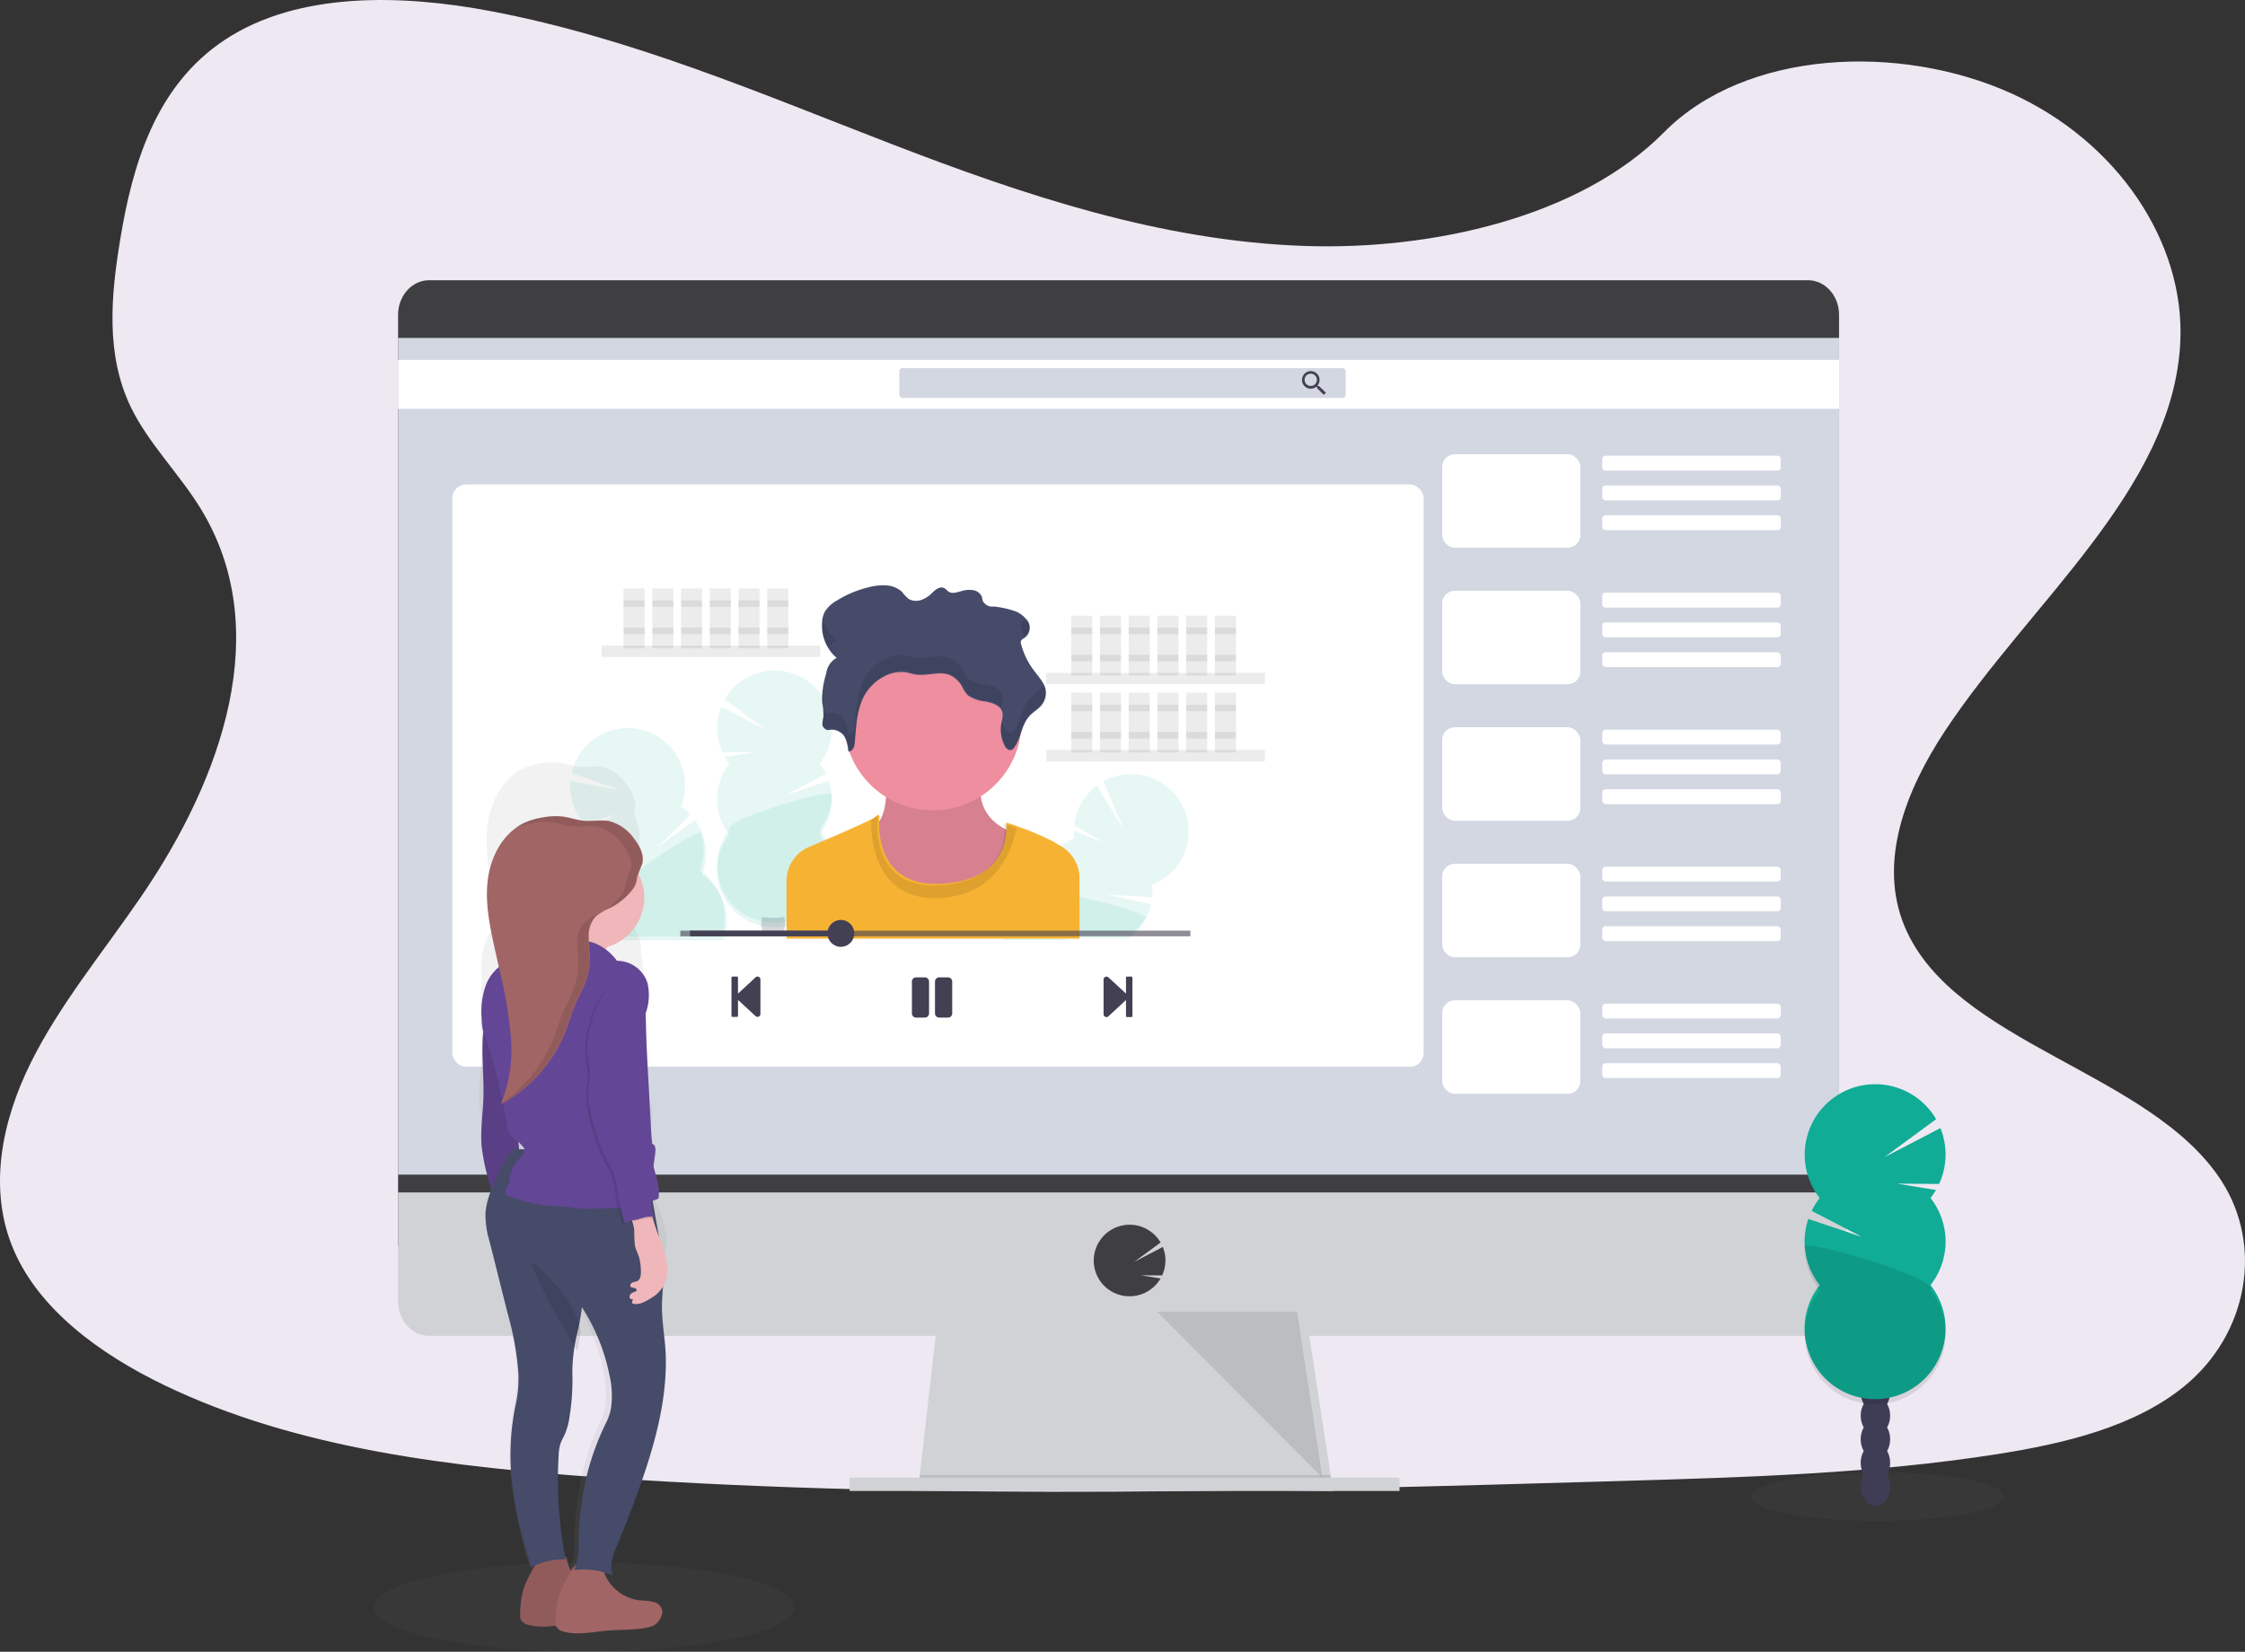 <svg xmlns="http://www.w3.org/2000/svg" xmlns:xlink="http://www.w3.org/1999/xlink" width="430" height="316.438" viewBox="0 0 430 316.438"><rect x="0" y="0" width="430" height="316.438" fill="#333333" stroke="none"/><defs><linearGradient id="a" x1="0.897" y1="-1.069" x2="0.897" y2="-0.069" gradientUnits="objectBoundingBox"><stop offset="0" stop-color="gray" stop-opacity="0.251"/><stop offset="0.54" stop-color="gray" stop-opacity="0.122"/><stop offset="1" stop-color="gray" stop-opacity="0.102"/></linearGradient></defs><g transform="translate(-0.001 -0.005)"><path d="M249.839,47.123c-27.566-.949-53.823-9.791-78.893-19.458s-49.908-20.38-76.812-25.5c-17.307-3.3-37.1-3.752-51.041,5.453C29.671,16.479,25.337,31.8,23.008,45.989c-1.754,10.687-2.786,21.918,2.017,31.936,3.337,6.942,9.262,12.78,13.361,19.431,14.251,23.15,4.186,51.692-11.272,74.29-7.23,10.6-15.652,20.716-21.242,32s-8.178,24.215-3.288,35.726c4.852,11.412,16.4,19.983,28.921,26.01,25.424,12.244,55.383,15.751,84.6,17.735,64.672,4.376,129.687,2.487,194.527.6,24-.707,48.1-1.421,71.7-5.105,13.106-2.044,26.638-5.291,36.151-13.132,12.082-9.954,15.077-26.808,6.979-39.3-13.578-20.932-51.125-26.131-60.616-48.6-5.225-12.365.141-26.139,7.733-37.608,16.287-24.6,43.587-46.186,45.025-74.309.989-19.314-12.135-38.659-32.426-47.8-21.272-9.58-50.764-8.374-66.457,7.482C302.574,41.681,274.178,47.962,249.839,47.123Z" transform="translate(0 0)" fill="#ede8f2"/><path d="M548.562,702.528,469.18,701.51l.232-2.035,3.839-33.585h69.714l5.129,33.585.391,2.544Z" transform="translate(-293.237 -416.889)" fill="#d0d2d5"/><path d="M548.485,750.934H508.871l-39.691-.509.232-2.035h78.682Z" transform="translate(-293.234 -465.804)" opacity="0.1"/><rect width="105.334" height="2.544" transform="translate(162.73 283.094)" fill="#d0d2d5"/><path d="M463.3,160.676c.016-3.658-2.633-6.638-5.918-6.656H193.222c-3.285.016-5.936,2.994-5.922,6.652V338.98h276Z" transform="translate(-111.052 -100.332)" fill="#3f3f42"/><path d="M187.3,604.02V624.9c0,3.642,2.664,6.595,5.951,6.595H458.7c3.285,0,5.947-2.954,5.947-6.595V604.02Z" transform="translate(-111.052 -375.581)" fill="#d0d2d5"/><rect width="276" height="160.29" transform="translate(76.251 64.744)" fill="#d2d7e1"/><path d="M558.567,632.089a6.876,6.876,0,0,0,5.406-2.622h0a7.031,7.031,0,0,0,.533-.786l-3.77-.619,4.071.033a6.861,6.861,0,0,0,.13-5.447l-5.467,2.85,5.044-3.7a6.868,6.868,0,1,0-11.346,7.686h0A6.868,6.868,0,0,0,558.567,632.089Z" transform="translate(-342.215 -383.755)" fill="#3f3f42"/><path d="M585.43,671.52l31.667,31.8-4.857-31.8Z" transform="translate(-363.8 -420.227)" opacity="0.1"/><rect width="186.039" height="111.542" rx="2.6" transform="translate(86.64 92.817)" fill="#fff"/><rect width="276" height="9.363" transform="translate(76.251 68.956)" fill="#fff"/><rect width="85.488" height="5.699" rx="0.58" transform="translate(172.26 70.531)" fill="#d2d7e1"/><path d="M659.038,189.855h-.208l-.077-.065a1.729,1.729,0,0,0,.407-1.107,1.685,1.685,0,1,0-1.681,1.7,1.739,1.739,0,0,0,1.107-.407l.077.065v.212l1.3,1.3.407-.407Zm-1.563,0a1.176,1.176,0,1,1,1.172-1.181v.008a1.164,1.164,0,0,1-1.156,1.172Z" transform="translate(-406.412 -115.91)" fill="#444053"/><rect width="26.461" height="17.912" rx="2.43" transform="translate(276.231 87.019)" fill="#fff"/><rect width="34.195" height="2.85" rx="0.61" transform="translate(306.887 87.308)" fill="#fff"/><rect width="34.195" height="2.85" rx="0.61" transform="translate(306.887 93.012)" fill="#fff"/><rect width="34.195" height="2.85" rx="0.61" transform="translate(306.887 98.717)" fill="#fff"/><rect width="26.461" height="17.912" rx="2.43" transform="translate(276.231 113.174)" fill="#fff"/><rect width="34.195" height="2.85" rx="0.61" transform="translate(306.887 113.549)" fill="#fff"/><rect width="34.195" height="2.85" rx="0.61" transform="translate(306.887 119.254)" fill="#fff"/><rect width="34.195" height="2.85" rx="0.66" transform="translate(306.887 124.958)" fill="#fff"/><rect width="26.461" height="17.912" rx="2.43" transform="translate(276.231 139.328)" fill="#fff"/><rect width="34.195" height="2.85" rx="0.66" transform="translate(306.887 139.791)" fill="#fff"/><rect width="34.195" height="2.85" rx="0.66" transform="translate(306.887 145.495)" fill="#fff"/><rect width="34.195" height="2.85" rx="0.66" transform="translate(306.887 151.2)" fill="#fff"/><rect width="26.461" height="17.912" rx="2.43" transform="translate(276.231 165.483)" fill="#fff"/><rect width="34.195" height="2.85" rx="0.66" transform="translate(306.887 166.032)" fill="#fff"/><rect width="34.195" height="2.85" rx="0.66" transform="translate(306.887 171.737)" fill="#fff"/><rect width="34.195" height="2.85" rx="0.66" transform="translate(306.887 177.442)" fill="#fff"/><rect width="26.461" height="17.912" rx="2.43" transform="translate(276.231 191.638)" fill="#fff"/><rect width="34.195" height="2.85" rx="0.66" transform="translate(306.887 192.274)" fill="#fff"/><rect width="34.195" height="2.85" rx="0.66" transform="translate(306.887 197.978)" fill="#fff"/><rect width="34.195" height="2.85" rx="0.66" transform="translate(306.887 203.683)" fill="#fff"/><rect width="41.861" height="2.17" transform="translate(115.224 123.687)" fill="#3f3f42" opacity="0.1"/><rect width="4.03" height="11.472" transform="translate(119.438 112.742)" fill="#3f3f42" opacity="0.1"/><rect width="4.03" height="11.472" transform="translate(124.941 112.742)" fill="#3f3f42" opacity="0.1"/><rect width="4.03" height="11.472" transform="translate(130.444 112.742)" fill="#3f3f42" opacity="0.1"/><rect width="4.03" height="11.472" transform="translate(135.947 112.742)" fill="#3f3f42" opacity="0.1"/><rect width="4.03" height="11.472" transform="translate(141.45 112.742)" fill="#3f3f42" opacity="0.1"/><rect width="4.03" height="11.472" transform="translate(146.957 112.742)" fill="#3f3f42" opacity="0.1"/><rect width="4.03" height="1.242" transform="translate(119.438 115.018)" fill="#3f3f42" opacity="0.1"/><rect width="4.03" height="1.242" transform="translate(124.941 115.018)" fill="#3f3f42" opacity="0.1"/><rect width="4.03" height="1.242" transform="translate(130.444 115.018)" fill="#3f3f42" opacity="0.1"/><rect width="4.03" height="1.242" transform="translate(135.947 115.018)" fill="#3f3f42" opacity="0.1"/><rect width="4.03" height="1.242" transform="translate(141.45 115.018)" fill="#3f3f42" opacity="0.1"/><rect width="4.03" height="1.242" transform="translate(146.957 115.018)" fill="#3f3f42" opacity="0.1"/><rect width="4.03" height="1.242" transform="translate(119.438 120.234)" fill="#3f3f42" opacity="0.1"/><rect width="4.03" height="1.242" transform="translate(124.941 120.234)" fill="#3f3f42" opacity="0.1"/><rect width="4.03" height="1.242" transform="translate(130.444 120.234)" fill="#3f3f42" opacity="0.1"/><rect width="4.03" height="1.242" transform="translate(135.947 120.234)" fill="#3f3f42" opacity="0.1"/><rect width="4.03" height="1.242" transform="translate(141.45 120.234)" fill="#3f3f42" opacity="0.1"/><rect width="4.03" height="1.242" transform="translate(146.957 120.234)" fill="#3f3f42" opacity="0.1"/><rect width="41.861" height="2.17" transform="translate(200.417 128.902)" fill="#3f3f42" opacity="0.1"/><rect width="4.03" height="11.472" transform="translate(205.178 117.947)" fill="#3f3f42" opacity="0.1"/><rect width="4.03" height="11.472" transform="translate(210.681 117.947)" fill="#3f3f42" opacity="0.1"/><rect width="4.03" height="11.472" transform="translate(216.184 117.947)" fill="#3f3f42" opacity="0.1"/><rect width="4.03" height="11.472" transform="translate(221.69 117.947)" fill="#3f3f42" opacity="0.1"/><rect width="4.03" height="11.472" transform="translate(227.193 117.947)" fill="#3f3f42" opacity="0.1"/><rect width="4.03" height="11.472" transform="translate(232.696 117.947)" fill="#3f3f42" opacity="0.1"/><rect width="4.03" height="1.242" transform="translate(205.178 120.234)" fill="#3f3f42" opacity="0.1"/><rect width="4.03" height="1.242" transform="translate(210.681 120.234)" fill="#3f3f42" opacity="0.1"/><rect width="4.03" height="1.242" transform="translate(216.184 120.234)" fill="#3f3f42" opacity="0.1"/><rect width="4.03" height="1.242" transform="translate(221.69 120.234)" fill="#3f3f42" opacity="0.1"/><rect width="4.03" height="1.242" transform="translate(227.193 120.234)" fill="#3f3f42" opacity="0.1"/><rect width="4.03" height="1.242" transform="translate(232.696 120.234)" fill="#3f3f42" opacity="0.1"/><rect width="4.03" height="1.242" transform="translate(205.178 125.449)" fill="#3f3f42" opacity="0.1"/><rect width="4.03" height="1.242" transform="translate(210.681 125.449)" fill="#3f3f42" opacity="0.1"/><rect width="4.03" height="1.242" transform="translate(216.184 125.449)" fill="#3f3f42" opacity="0.1"/><rect width="4.03" height="1.242" transform="translate(221.69 125.449)" fill="#3f3f42" opacity="0.1"/><rect width="4.03" height="1.242" transform="translate(227.193 125.449)" fill="#3f3f42" opacity="0.1"/><rect width="4.03" height="1.242" transform="translate(232.696 125.449)" fill="#3f3f42" opacity="0.1"/><rect width="41.861" height="2.17" transform="translate(200.417 143.675)" fill="#3f3f42" opacity="0.1"/><rect width="4.03" height="11.472" transform="translate(205.178 132.691)" fill="#3f3f42" opacity="0.1"/><rect width="4.03" height="11.472" transform="translate(210.681 132.691)" fill="#3f3f42" opacity="0.1"/><rect width="4.03" height="11.472" transform="translate(216.184 132.691)" fill="#3f3f42" opacity="0.1"/><rect width="4.03" height="11.472" transform="translate(221.69 132.691)" fill="#3f3f42" opacity="0.1"/><rect width="4.03" height="11.472" transform="translate(227.193 132.691)" fill="#3f3f42" opacity="0.1"/><rect width="4.03" height="11.472" transform="translate(232.696 132.691)" fill="#3f3f42" opacity="0.1"/><rect width="4.03" height="1.242" transform="translate(205.178 135.01)" fill="#3f3f42" opacity="0.1"/><rect width="4.03" height="1.242" transform="translate(210.681 135.01)" fill="#3f3f42" opacity="0.1"/><rect width="4.03" height="1.242" transform="translate(216.184 135.01)" fill="#3f3f42" opacity="0.1"/><rect width="4.03" height="1.242" transform="translate(221.69 135.01)" fill="#3f3f42" opacity="0.1"/><rect width="4.03" height="1.242" transform="translate(227.193 135.01)" fill="#3f3f42" opacity="0.1"/><rect width="4.03" height="1.242" transform="translate(232.696 135.01)" fill="#3f3f42" opacity="0.1"/><rect width="4.03" height="1.242" transform="translate(205.178 140.226)" fill="#3f3f42" opacity="0.1"/><rect width="4.03" height="1.242" transform="translate(210.681 140.226)" fill="#3f3f42" opacity="0.1"/><rect width="4.03" height="1.242" transform="translate(216.184 140.226)" fill="#3f3f42" opacity="0.1"/><rect width="4.03" height="1.242" transform="translate(221.69 140.226)" fill="#3f3f42" opacity="0.1"/><rect width="4.03" height="1.242" transform="translate(227.193 140.226)" fill="#3f3f42" opacity="0.1"/><rect width="4.03" height="1.242" transform="translate(232.696 140.226)" fill="#3f3f42" opacity="0.1"/><path d="M364.561,359.438a11.6,11.6,0,0,1-.855-1.258l6.029-.989-6.513.049a11.015,11.015,0,0,1-.212-8.7l8.732,4.527-8.064-5.927a10.991,10.991,0,1,1,18.144,12.294,10.7,10.7,0,0,1,1.254,2l-7.824,4.071,8.341-2.8a10.992,10.992,0,0,1-1.771,10.3,10.991,10.991,0,1,1-17.26,0,10.991,10.991,0,0,1,0-13.585Z" transform="translate(-224.852 -213.139)" fill="#10ac95" opacity="0.1"/><path d="M384.175,401.884a10.945,10.945,0,0,1-2.353,6.782,10.991,10.991,0,1,1-17.26,0C363.083,406.806,384.175,400.651,384.175,401.884Z" transform="translate(-224.852 -249.69)" fill="#10ac95" opacity="0.1"/><path d="M387.543,465.1c.019.029.037.059.053.09h-3.729c.02-.029.033-.061.053-.09a3.611,3.611,0,0,1-.48-1.836,3.773,3.773,0,0,1,.224-1.295h0c.208.033.464.069.761.1a13.04,13.04,0,0,0,2.6,0q.374-.037.769-.1a.035.035,0,0,0,0,.02,3.665,3.665,0,0,1,.22,1.274A3.61,3.61,0,0,1,387.543,465.1Z" transform="translate(-237.628 -286.288)" fill="#3f3d56" opacity="0.2"/><path d="M317.789,410.677H297.028c-.045-.118-.085-.244-.122-.366a10.93,10.93,0,0,1,.24-7.181,10.991,10.991,0,0,1-4.01-12.982,10.531,10.531,0,0,1-1.185-.949l5.463-2.723-6.212,1.97a10.991,10.991,0,0,1-2.768-8.252l9.693,1.75-9.453-3.285a10.991,10.991,0,1,1,20.961,6.391,11.137,11.137,0,0,1,1.8,1.567l-6.277,6.192,7.144-5.137a10.992,10.992,0,0,1,1.352,10.381A10.992,10.992,0,0,1,317.789,410.677Z" transform="translate(-179.184 -230.556)" fill="#10ac95" opacity="0.1"/><path d="M329.466,440.881H308.7c-.045-.118-.085-.244-.122-.366a10.929,10.929,0,0,1,.24-7.181c-1.954-1.352,16.377-13.462,16.739-12.282a10.942,10.942,0,0,1-.24,7.185A10.991,10.991,0,0,1,329.466,440.881Z" transform="translate(-191.26 -261.471)" fill="#10ac95" opacity="0.1"/><path d="M541.7,409.137a10.95,10.95,0,0,1-5.5,4.625,11.137,11.137,0,0,1,.045,2.361l-8.8-.529,8.594,1.865a10.987,10.987,0,0,1-1.311,3.322A10.815,10.815,0,0,1,531.8,424H519.823v.313H507.61c.024-.106.049-.208.077-.313a10.992,10.992,0,0,1,6.7-7.454,10.991,10.991,0,0,1,6.973-11.659,11.127,11.127,0,0,1-.09-1.518l5.679,2.243-5.618-3.3a10.991,10.991,0,0,1,4.311-7.564l5.174,8.378-3.88-9.225A10.991,10.991,0,0,1,541.7,409.137Z" transform="translate(-315.577 -244.228)" fill="#10ac95" opacity="0.1"/><path d="M534.73,454.955a10.815,10.815,0,0,1-2.931,3.216H519.823v.313H507.61c.024-.106.049-.208.077-.313a10.992,10.992,0,0,1,6.7-7.454c-.1-.814,2.263-.692,5.418-.163C525.986,451.593,535.149,454.255,534.73,454.955Z" transform="translate(-315.29 -279.139)" fill="#10ac95" opacity="0.1"/><path d="M442.669,389.069s1.506,8.142-1.856,10.8,2.85,18.592,13.1,16.731,14.427-15.225,14.427-15.225-10.267-2.125-6.46-12.925Z" transform="translate(-273.267 -241.568)" fill="#ee8e9e"/><path d="M442.669,389.069s1.506,8.142-1.856,10.8,2.85,18.592,13.1,16.731,14.427-15.225,14.427-15.225-10.267-2.125-6.46-12.925Z" transform="translate(-273.267 -241.568)" opacity="0.1"/><circle cx="16.996" cy="16.996" r="16.996" transform="translate(161.68 121.261)" fill="#ee8e9e"/><path d="M455.871,424.571v11.553H399.75V425.1a7.116,7.116,0,0,1,4.344-6.554l1.608-.684c4.071-1.734,9.017-3.888,10.633-4.783a2.652,2.652,0,0,0,.5-.322c.883-.883.708.265.708.265s-.024.22-.041.6c-.1,2.6.277,12.823,12.257,11.972,11.688-.814,12.213-8.72,12.095-11.044a6.278,6.278,0,0,0-.053-.643,15.082,15.082,0,0,1,2.365.773,49.584,49.584,0,0,1,7.014,3.037c.3.212.668.432,1.067.655a7.016,7.016,0,0,1,1.262.9A7.129,7.129,0,0,1,455.871,424.571Z" transform="translate(-249.104 -256.3)" fill="#f6b333"/><path d="M468.305,414.675c-.989,4.584-4.1,13.169-15.29,13.393-11.928.236-12.62-11.626-12.542-14.993a2.408,2.408,0,0,0,.5-.322c.887-.883.708.265.708.265s-1.5,13.544,12.213,12.571,12.029-11.683,12.029-11.683A16.722,16.722,0,0,1,468.305,414.675Z" transform="translate(-273.606 -256.006)" opacity="0.1"/><path d="M417.905,324.561a2.911,2.911,0,0,1,3.065,1.12,5.554,5.554,0,0,1,.79,2.915c.737.155,1.152-.68,1.221-1.311.273-2.569.293-5.186,1.156-7.67a9.155,9.155,0,0,1,5.642-5.834,6.542,6.542,0,0,1,3.082-.293c.615.1,1.193.318,1.8.407,2.117.35,4.417-.651,6.4.045a5.1,5.1,0,0,1,2.618,2.467,5.32,5.32,0,0,0,1.018,1.478,7.05,7.05,0,0,0,3.371,1.189c1.209.236,2.528.647,3.045,1.579.464.843.122,1.816-.033,2.727a6.684,6.684,0,0,0,.688,4.222c.224.407.68.9,1.221.765a1.069,1.069,0,0,0,.578-.468c1.388-1.946,1.352-4.478,3.094-6.232.582-.586,1.335-1.042,1.9-1.628a3.7,3.7,0,0,0,.985-3.354c-.313-1.343-1.388-2.443-2.255-3.623a14.251,14.251,0,0,1-2.414-5.011.906.906,0,0,1,0-.655,1.744,1.744,0,0,1,.619-.5,2.337,2.337,0,0,0,.79-2.984,4.975,4.975,0,0,0-2.8-2.227,18.235,18.235,0,0,0-3.814-.814,2.074,2.074,0,0,1-2.121-1.046c-.118-.305-.118-.635-.236-.94a2.157,2.157,0,0,0-1.628-1.14,4.766,4.766,0,0,0-2.178.155c-.814.228-1.738.57-2.443.171-.37-.208-.574-.586-.973-.757-.814-.342-1.653.35-2.235.92a5.439,5.439,0,0,1-2.015,1.356,3,3,0,0,1-2.5-.167,7.89,7.89,0,0,1-1.282-1.376,4.827,4.827,0,0,0-3.033-1.221,10.68,10.68,0,0,0-3.424.375,20.671,20.671,0,0,0-6.013,2.524,6.461,6.461,0,0,0-2.308,2.145,4.883,4.883,0,0,0-.517,2.211,7.977,7.977,0,0,0,2.789,6.623,3.928,3.928,0,0,0-1.995,2.98,16.31,16.31,0,0,0-.773,5.581,12.258,12.258,0,0,1,.212,2.9,6.243,6.243,0,0,0-.187,1.388A1.331,1.331,0,0,0,417.905,324.561Z" transform="translate(-259.301 -184.673)" fill="#454b69"/><g transform="translate(157.48 117.998)" opacity="0.1"><path d="M509.134,343.78a3.969,3.969,0,0,1-.733,1.083c-.566.594-1.319,1.054-1.9,1.628-1.742,1.742-1.706,4.291-3.094,6.237a1.045,1.045,0,0,1-.578.464c-.529.138-.985-.342-1.221-.765A7,7,0,0,1,501,350.8l-.081.407a6.683,6.683,0,0,0,.688,4.221c.224.407.68.9,1.221.765a1.069,1.069,0,0,0,.578-.468c1.388-1.946,1.352-4.478,3.094-6.232.582-.586,1.335-1.042,1.9-1.628a3.7,3.7,0,0,0,.985-3.354A4.373,4.373,0,0,0,509.134,343.78Z" transform="translate(-466.63 -330.786)"/><path d="M510.92,313.528a1.7,1.7,0,0,0-.619.5.9.9,0,0,0,0,.651,13.774,13.774,0,0,0,.615,1.856h0a2.337,2.337,0,0,0,.79-2.984,2.852,2.852,0,0,0-.285-.476A2.342,2.342,0,0,1,510.92,313.528Z" transform="translate(-472.21 -312.583)"/><path d="M419.632,316.578a7.547,7.547,0,0,1-2.666-4.718,6.362,6.362,0,0,0-.122,1.107A8.478,8.478,0,0,0,418.182,318,2.848,2.848,0,0,1,419.632,316.578Z" transform="translate(-416.827 -311.86)"/><path d="M451.234,340.212c.155-.916.5-1.889.033-2.727-.517-.936-1.836-1.343-3.045-1.579a7.092,7.092,0,0,1-3.371-1.189,5.32,5.32,0,0,1-1.018-1.478,5.041,5.041,0,0,0-2.618-2.467c-1.983-.7-4.283.3-6.4-.045-.611-.1-1.189-.313-1.8-.407a6.513,6.513,0,0,0-3.082.293,9.173,9.173,0,0,0-5.642,5.834c-.863,2.479-.883,5.1-1.156,7.67-.069.627-.484,1.465-1.221,1.311a5.6,5.6,0,0,0-.79-2.919,2.911,2.911,0,0,0-3.065-1.115,1.491,1.491,0,0,1-.859-.55,4.717,4.717,0,0,1,0,1.124,6.241,6.241,0,0,0-.187,1.388,1.331,1.331,0,0,0,1.062,1.046,2.911,2.911,0,0,1,3.065,1.12,5.555,5.555,0,0,1,.79,2.915c.737.155,1.152-.68,1.221-1.311.273-2.569.293-5.186,1.156-7.67a9.155,9.155,0,0,1,5.642-5.834,6.543,6.543,0,0,1,3.082-.293c.615.1,1.193.318,1.8.407,2.117.35,4.417-.651,6.4.045a5.1,5.1,0,0,1,2.618,2.467,5.322,5.322,0,0,0,1.018,1.478,7.05,7.05,0,0,0,3.371,1.189,4.451,4.451,0,0,1,2.984,1.482A.352.352,0,0,1,451.234,340.212Z" transform="translate(-416.932 -322.765)"/><path d="M417.068,348.307a7.724,7.724,0,0,0-.134-2.267,10.1,10.1,0,0,0-.077,2.377,4.328,4.328,0,0,0,.073.607C416.974,348.784,417.035,348.548,417.068,348.307Z" transform="translate(-416.819 -332.126)"/></g><path d="M368.49,499.992v-7.348a.207.207,0,0,1,.208-.208h.835a.207.207,0,0,1,.208.208h0V495.7l3.387-3.139a.554.554,0,0,1,.908.407v6.656a.553.553,0,0,1-.908.407l-3.387-3.118v3.041a.207.207,0,0,1-.208.208H368.7A.208.208,0,0,1,368.49,499.992Z" transform="translate(-228.385 -305.347)" fill="#444053"/><path d="M561.462,492.664v7.348a.207.207,0,0,1-.208.208h-.818a.207.207,0,0,1-.208-.208h0v-3.057l-3.387,3.135a.558.558,0,0,1-.912-.407V493a.558.558,0,0,1,.912-.407l3.387,3.118v-3.037a.207.207,0,0,1,.208-.208h.814A.208.208,0,0,1,561.462,492.664Z" transform="translate(-344.557 -305.369)" fill="#444053"/><path d="M462.011,500.55h-1.657a.814.814,0,0,1-.814-.814v-6.082a.814.814,0,0,1,.814-.814h1.657a.814.814,0,0,1,.814.814v6.082A.814.814,0,0,1,462.011,500.55Zm5.251-.814v-6.082a.814.814,0,0,0-.814-.814h-1.673a.814.814,0,0,0-.814.814v6.082a.814.814,0,0,0,.814.814h1.657a.815.815,0,0,0,.83-.8Z" transform="translate(-284.876 -305.598)" fill="#444053"/><rect width="97.701" height="1.087" transform="translate(130.309 178.291)" fill="#444053" opacity="0.6"/><circle cx="2.577" cy="2.577" r="2.577" transform="translate(158.476 176.238)" fill="#444053"/><rect width="30.169" height="1.087" transform="translate(132.158 178.291)" fill="#444053"/><ellipse cx="24.209" cy="4.657" rx="24.209" ry="4.657" transform="translate(335.406 282.06)" fill="#686c75" opacity="0.1"/><ellipse cx="2.817" cy="3.688" rx="2.817" ry="3.688" transform="translate(356.395 281.051)" fill="#3f3d56"/><ellipse cx="2.817" cy="3.688" rx="2.817" ry="3.688" transform="translate(356.395 276.54)" fill="#3f3d56"/><ellipse cx="2.817" cy="3.688" rx="2.817" ry="3.688" transform="translate(356.395 272.034)" fill="#3f3d56"/><ellipse cx="2.817" cy="3.688" rx="2.817" ry="3.688" transform="translate(356.395 267.523)" fill="#3f3d56"/><ellipse cx="2.817" cy="3.688" rx="2.817" ry="3.688" transform="translate(356.395 263.013)" fill="#3f3d56"/><ellipse cx="2.817" cy="3.688" rx="2.817" ry="3.688" transform="translate(356.395 258.502)" fill="#3f3d56"/><ellipse cx="2.817" cy="3.688" rx="2.817" ry="3.688" transform="translate(356.395 253.992)" fill="#3f3d56"/><path d="M946.877,579.578a13.956,13.956,0,0,0,1.05-1.547l-7.409-1.221,8.011.061a13.544,13.544,0,0,0,.256-10.7l-10.739,5.577,9.908-7.283a13.5,13.5,0,1,0-22.3,15.111,13.756,13.756,0,0,0-1.539,2.443l9.615,4.995-10.25-3.44a13.511,13.511,0,0,0,2.174,12.677,13.5,13.5,0,1,0,21.226,0,13.507,13.507,0,0,0,0-16.691Z" transform="translate(-577.117 -350.051)" fill="#10ac95"/><path d="M922.779,631.621a13.434,13.434,0,0,0,2.886,8.345,13.5,13.5,0,1,0,21.226,0C948.7,637.674,922.779,630.106,922.779,631.621Z" transform="translate(-577.127 -392.792)" opacity="0.1"/><ellipse cx="40.302" cy="8.549" rx="40.302" ry="8.549" transform="translate(71.606 299.345)" fill="#686c75" opacity="0.1"/><path d="M275.385,573.823a10.607,10.607,0,0,0-2.536-.342,7.85,7.85,0,0,1-4.665-2.263,8.55,8.55,0,0,1-1.864-2.85c.269.1.537.2.814.309-.814-1.9.041-4.034.79-5.956q1.905-4.885,3.6-9.823c2.85-8.341,5.292-17.016,5.239-25.891,0-3.208-.59-6.241-.7-9.444-.086-2.377.281-4.751.265-7.132,0-.334,0-.664-.024-1a6.322,6.322,0,0,0,2.145-5.154,12.475,12.475,0,0,0-.216-1.5,24.236,24.236,0,0,0-.57-2.548c-.269-.883-.635-1.73-.949-2.593-.607-1.673-1.018-3.415-1.535-5.117a1.755,1.755,0,0,1,.554.151,1.2,1.2,0,0,1-.261-.533,13.189,13.189,0,0,1-.488-3.326l.346-.155a8.655,8.655,0,0,0-.167-3.293c.2-1.746.5-3.505.688-5.243.069-.651.041-1.47-.558-1.628-.122-.932-.171-1.877-.22-2.817q-.256-4.922-.509-9.839c-.171-3.293-.342-6.583-.407-9.88a28.844,28.844,0,0,0-.566-6.261,7.57,7.57,0,0,0-.289-2.85,5.84,5.84,0,0,0-5.5-4.165,10.938,10.938,0,0,0-2.6-2.63c.476-1.067,1.046-2.166,1.514-3.029a9.869,9.869,0,0,0,6.611-9.485,10.352,10.352,0,0,0-1.12-4.718,5.091,5.091,0,0,0,.179-.55,4.517,4.517,0,0,0-.183-2.642,7.717,7.717,0,0,0-.407-.944c-.106-.2-.22-.407-.338-.6l-.208-.313a5.838,5.838,0,0,0-.407-.554,13.425,13.425,0,0,0-.928-1.115,9.168,9.168,0,0,0-1.335-1.189,5.888,5.888,0,0,0-2.2-1.014,6.7,6.7,0,0,0-1.4-.126c-.281,0-.566,0-.847.024-.57.033-1.136.073-1.7.069a3.764,3.764,0,0,1-.566-.029,20.6,20.6,0,0,1-2.947-.615l-.488-.1c-.167-.033-.33-.061-.5-.081a9.317,9.317,0,0,0-1.347-.081h-.452a12.463,12.463,0,0,0-1.347.138l-.448.069a12.867,12.867,0,0,0-3.277.973c-.134.061-.273.13-.407.2l-.081.045c-.11.057-.22.118-.326.183l-.061.037-.346.22-.029.02c-3.232,2.174-5.142,6.294-5.626,10.381-.541,4.588.407,9.212,1.356,13.727l.855,4.071c.037.183.077.362.114.546a8.956,8.956,0,0,0-2.683,3.721,15.882,15.882,0,0,0-.769,6.444c0,.448.024.9.069,1.343-.1.847-.191,1.7-.248,2.552-.256,3.949.224,7.918.1,11.875-.1,3.049-.558,6.106-.334,9.135a41.239,41.239,0,0,0,1.628,7.885l1.026,3.7a.982.982,0,0,0,.256.509.773.773,0,0,0,.574.118,34.69,34.69,0,0,0-1.669,4.673,14.458,14.458,0,0,0-.6,3,18.356,18.356,0,0,0,.729,5.528q.977,4.071,1.946,8.174.684,2.87,1.364,5.736a61.124,61.124,0,0,1,1.962,11.443,24.843,24.843,0,0,1-.407,5.817,50.686,50.686,0,0,0-.5,17.436,85.507,85.507,0,0,0,3.293,14.415c.33-.175.664-.338,1.005-.489l-.142.265q-.7,1.221-1.3,2.5a14.212,14.212,0,0,0-.7,1.714,19.292,19.292,0,0,0-.676,5.076,2.482,2.482,0,0,0,.085.981,2.038,2.038,0,0,0,1.465,1.1,13.386,13.386,0,0,0,5.414.085.669.669,0,0,0,.037.118,2.031,2.031,0,0,0,1.466,1.1c2.516.716,5.17.041,7.763-.2s5.142-.065,7.637-.664a3.633,3.633,0,0,0,1.058-.407A3.464,3.464,0,0,0,276.7,576.4a2.369,2.369,0,0,0,.155-.607A2.063,2.063,0,0,0,275.385,573.823Zm-8.61-37.7a10.26,10.26,0,0,1-.814,2.76,52.683,52.683,0,0,0-4.177,13.1,60.757,60.757,0,0,0-.924,9.058c-.041,2.239.045,4.584-.887,6.595l.338-.053c-.106.2-.208.407-.305.562l-.049.09a8.826,8.826,0,0,1-1.111-3.118c0-.037-.183-.065-.464-.081a84.233,84.233,0,0,1-1.189-19.5,9.011,9.011,0,0,1,.326-2.341c.208-.655.558-1.254.814-1.889a13.875,13.875,0,0,0,.814-3.314,47.081,47.081,0,0,0,.513-8.761,36.344,36.344,0,0,1,1.087-8.264c.261-1.307.5-2.618.631-3.928l.024-.265a39.429,39.429,0,0,1,5,12.978A18.562,18.562,0,0,1,266.776,536.123Zm-17.423-58.832.13.114a8.926,8.926,0,0,1,1.083,1.136,1.5,1.5,0,0,1,.342.627c.122.594-.37,1.1-.773,1.535a6.949,6.949,0,0,0-.493.594q-.13-2-.277-4.006Z" transform="translate(-150.82 -266.923)" fill="url(#a)"/><path d="M243.692,508.31l-.448,3.456c-.151,1.172-.3,2.341-.383,3.517-.273,3.916.232,7.849.1,11.773-.106,3.021-.586,6.037-.354,9.054a38.386,38.386,0,0,0,1.722,7.816l1.075,3.664a.969.969,0,0,0,.269.5.948.948,0,0,0,.688.11l4.771-.432c-.305-1.4-.643-2.85-.814-4.287-.13-1.124-.208-2.255-.289-3.387-.252-3.525-.541-7.051-.814-10.584l-.509-6.188a46.672,46.672,0,0,0-1.115-8A15.913,15.913,0,0,0,243.692,508.31Z" transform="translate(-150.37 -316.68)" fill="#644696"/><path d="M243.692,508.31l-.448,3.456c-.151,1.172-.3,2.341-.383,3.517-.273,3.916.232,7.849.1,11.773-.106,3.021-.586,6.037-.354,9.054a38.386,38.386,0,0,0,1.722,7.816l1.075,3.664a.969.969,0,0,0,.269.5.948.948,0,0,0,.688.11l4.771-.432c-.305-1.4-.643-2.85-.814-4.287-.13-1.124-.208-2.255-.289-3.387-.252-3.525-.541-7.051-.814-10.584l-.509-6.188a46.672,46.672,0,0,0-1.115-8A15.913,15.913,0,0,0,243.692,508.31Z" transform="translate(-150.37 -316.68)" opacity="0.1"/><path d="M264.12,791.087a14.589,14.589,0,0,0-.733,1.7,18.318,18.318,0,0,0-.708,5.032,2.442,2.442,0,0,0,.09.973,2.121,2.121,0,0,0,1.543,1.087c2.642.712,5.426.045,8.142-.2s5.4-.065,8.02-.655a4.105,4.105,0,0,0,1.111-.387,3.465,3.465,0,0,0,1.4-1.832,2.393,2.393,0,0,0,.159-.6,2.081,2.081,0,0,0-1.539-1.962,11.6,11.6,0,0,0-2.662-.338,8.386,8.386,0,0,1-7.425-7.006,18.443,18.443,0,0,0-4.885.175,4.086,4.086,0,0,0-1.168,1.535Q264.747,789.817,264.12,791.087Z" transform="translate(-163.035 -488.578)" fill="#a26565"/><path d="M264.12,791.087a14.589,14.589,0,0,0-.733,1.7,18.318,18.318,0,0,0-.708,5.032,2.442,2.442,0,0,0,.09.973,2.121,2.121,0,0,0,1.543,1.087c2.642.712,5.426.045,8.142-.2s5.4-.065,8.02-.655a4.105,4.105,0,0,0,1.111-.387,3.465,3.465,0,0,0,1.4-1.832,2.393,2.393,0,0,0,.159-.6,2.081,2.081,0,0,0-1.539-1.962,11.6,11.6,0,0,0-2.662-.338,8.386,8.386,0,0,1-7.425-7.006,18.443,18.443,0,0,0-4.885.175,4.086,4.086,0,0,0-1.168,1.535Q264.747,789.817,264.12,791.087Z" transform="translate(-163.035 -488.578)" opacity="0.1"/><path d="M281.968,794.235a13.82,13.82,0,0,0-.733,1.7,18.122,18.122,0,0,0-.708,5.032,2.378,2.378,0,0,0,.09.973,2.121,2.121,0,0,0,1.539,1.091c2.642.708,5.431.041,8.142-.2s5.4-.065,8.02-.655a3.912,3.912,0,0,0,1.111-.407,3.447,3.447,0,0,0,1.4-1.832,2.394,2.394,0,0,0,.159-.6,2.085,2.085,0,0,0-1.539-1.962,11.834,11.834,0,0,0-2.662-.338,8.39,8.39,0,0,1-7.425-7,18.424,18.424,0,0,0-4.885.171,4.053,4.053,0,0,0-1.172,1.535C282.843,792.558,282.387,793.389,281.968,794.235Z" transform="translate(-174.113 -490.432)" fill="#a26565"/><path d="M280.261,634c.057,8.8-2.5,17.395-5.5,25.646q-1.783,4.909-3.782,9.733c-.79,1.905-1.681,4.022-.835,5.9a14.29,14.29,0,0,0-7.494-1.046c.977-1.995.883-4.315.928-6.513a57.14,57.14,0,0,1,.961-8.976,50.075,50.075,0,0,1,4.392-12.982,9.9,9.9,0,0,0,.851-2.736,17.474,17.474,0,0,0-.362-6.314,37.639,37.639,0,0,0-5.251-12.864l-.024.261a37.987,37.987,0,0,1-.659,3.9,34.072,34.072,0,0,0-1.144,8.191,44.29,44.29,0,0,1-.537,8.683,13.2,13.2,0,0,1-.875,3.281c-.281.631-.647,1.221-.867,1.877a8.543,8.543,0,0,0-.342,2.32,78.689,78.689,0,0,0,1.352,19.841,12.6,12.6,0,0,0-6.562,1.494,80.806,80.806,0,0,1-3.46-14.289,47.474,47.474,0,0,1,.529-17.285,22.966,22.966,0,0,0,.427-5.76,57.509,57.509,0,0,0-2.06-11.346l-1.433-5.7q-1.018-4.071-2.035-8.105a17.232,17.232,0,0,1-.765-5.479,13.584,13.584,0,0,1,.635-2.98,33.258,33.258,0,0,1,4.506-9.216c7.845.44,15.783-.293,23.611-.9a1.585,1.585,0,0,1,1.107.187,1.569,1.569,0,0,1,.448,1.01l2.943,16.691a41.925,41.925,0,0,1,.835,7.043c0,2.361-.366,4.714-.277,7.071C279.642,627.813,280.244,630.817,280.261,634Z" transform="translate(-152.722 -373.438)" fill="#454b69"/><path d="M277.259,650.974a37.979,37.979,0,0,1-.659,3.9c-1.706-2.951-3.546-5.829-5.117-8.854-.407-.778-.79-1.567-1.176-2.357l-1.16-2.361c-.216-.444-.432-.888-.627-1.339a9.659,9.659,0,0,1-.729-2.035c.57-.106,1.978,1.433,2.4,1.836a32.894,32.894,0,0,1,2.443,2.7,29.634,29.634,0,0,1,2.548,3.338A16.234,16.234,0,0,1,277.259,650.974Z" transform="translate(-166.035 -396.055)" opacity="0.1"/><path d="M281.949,465.873s-4.356,6.941-3.55,8.394-13.719-1.29-13.719-1.29,7.91-6.941,7.1-9.847S281.949,465.873,281.949,465.873Z" transform="translate(-164.233 -286.84)" fill="#efb7b9"/><circle cx="9.847" cy="9.847" r="9.847" transform="translate(103.715 162.118)" fill="#efb7b9"/><path d="M269.677,481.783a10,10,0,0,0-4.14-3.33,14.794,14.794,0,0,0-2.943-.725l-3.928-.692a5,5,0,0,0-2.886.065,4.734,4.734,0,0,0-1.221.9,16.276,16.276,0,0,1-4.4,3.387c-.468.2-.957.346-1.425.545a8.224,8.224,0,0,0-4.16,4.478,14.94,14.94,0,0,0-.814,6.383,11.2,11.2,0,0,0,.224,2.247,14.462,14.462,0,0,0,.745,2.06,37.657,37.657,0,0,1,1.36,4.368q1.527,5.842,2.54,11.806a4.429,4.429,0,0,0,.493,1.628,5.836,5.836,0,0,0,1.36,1.307,8.5,8.5,0,0,1,1.136,1.128,1.474,1.474,0,0,1,.37.6c.126.586-.407,1.091-.814,1.518a7.351,7.351,0,0,0-1.84,3.2,1.29,1.29,0,0,0-.293.883,1.549,1.549,0,0,1,.094.7,1.577,1.577,0,0,1-.37.574,2.17,2.17,0,0,0-.407,1.742,27.636,27.636,0,0,0,9.64,2.255c.814.041,1.628.041,2.443.138.578.073,1.148.191,1.726.261a18.662,18.662,0,0,0,2.524.065c4.384-.09,8.895-.2,12.921-1.938.379-2.064-.44-4.169-.953-6.2-.814-3.257-1.018-6.591-1.628-9.876-.407-2.243-1.018-4.453-1.364-6.713a16.41,16.41,0,0,1,.2-6.8c.55-1.946.716-3.932,1.286-5.874a10.065,10.065,0,0,0,.326-5.968A6.137,6.137,0,0,0,269.677,481.783Z" transform="translate(-151.5 -297.712)" fill="#644696"/><path d="M276.022,425.788c.48-1.746-.464-3.566-1.588-4.987a8.446,8.446,0,0,0-4.686-3.285c-1.551-.313-3.159.065-4.738-.061-1.4-.11-2.74-.615-4.128-.814a13.077,13.077,0,0,0-3.778.142,14.363,14.363,0,0,0-3.44.961c-4.193,1.86-6.648,6.444-7.218,10.991s.427,9.131,1.421,13.6l.9,4.046a80.373,80.373,0,0,1,2.121,12.75A27.053,27.053,0,0,1,248.9,471.8a27.23,27.23,0,0,0,12.51-14.163c.635-1.665,1.107-3.4,1.816-5.032.607-1.409,1.384-2.744,1.921-4.181a13.583,13.583,0,0,0,.859-5.076c-.033-1.3-.248-2.6-.212-3.9a5.388,5.388,0,0,1,1.27-3.6,11.008,11.008,0,0,1,2.964-1.763,12.34,12.34,0,0,0,4.148-3.46,3.8,3.8,0,0,0,.847-2.182A27.648,27.648,0,0,1,276.022,425.788Z" transform="translate(-153.015 -260.2)" fill="#a26565"/><path d="M317.212,613.035a26.134,26.134,0,0,0,.138,3.041c.167.749.554,1.425.782,2.158a10.254,10.254,0,0,1,.346,2.593c.033.733-.024,1.628-.676,1.97-.285.151-.627.151-.924.281s-.55.484-.379.761.464.232.733.285.558.33.407.554a.466.466,0,0,1-.236.151,2.889,2.889,0,0,0-.765.366.781.781,0,0,0-.313.745.459.459,0,0,0,.655.3,2.042,2.042,0,0,0-.191.814c1.042.448,2.21-.138,3.188-.7a11.985,11.985,0,0,0,1.221-.782,6.106,6.106,0,0,0,2.377-5.2,12.137,12.137,0,0,0-.232-1.486,22.343,22.343,0,0,0-.6-2.528c-.281-.875-.664-1.71-.993-2.569-.7-1.828-1.152-3.741-1.787-5.593a.844.844,0,0,0-.305-.484.859.859,0,0,0-.452-.085,7.406,7.406,0,0,0-2.121.2,2.255,2.255,0,0,0-1.295.814c-.191.407.114.749.3,1.087A9.107,9.107,0,0,1,317.212,613.035Z" transform="translate(-195.728 -377.383)" fill="#efb7b9"/><path d="M304.314,499.42a2.991,2.991,0,0,1,.521.725c1.4,2.544,1.417,5.585,1.482,8.488.073,3.257.252,6.513.432,9.79l.533,9.77c.053.932.1,1.864.236,2.789.627.159.651.973.582,1.628-.452,3.981-1.571,8.081-.407,11.911a1.2,1.2,0,0,0,.273.529,3.179,3.179,0,0,0-1.82-.024c-.582.122-1.144.338-1.73.472a3.675,3.675,0,0,0-2.084.814,40.4,40.4,0,0,1-1.364-5.26,20.241,20.241,0,0,0-1.014-4.812c-.265-.607-.623-1.168-.948-1.75a38.278,38.278,0,0,1-3.363-9.88,14.427,14.427,0,0,1-.261-4.909,16.874,16.874,0,0,0,.2-2.259,17.374,17.374,0,0,0-.313-2.377,15.936,15.936,0,0,1,.476-6.884,18.582,18.582,0,0,1,2.443-6A8.2,8.2,0,0,1,304.314,499.42Z" transform="translate(-183.028 -311.501)" opacity="0.1"/><path d="M305.516,498.62a3,3,0,0,1,.521.729c1.4,2.54,1.417,5.585,1.482,8.488.073,3.257.252,6.513.431,9.77l.533,9.77c.053.932.1,1.865.236,2.789.627.159.651.973.578,1.628-.448,3.981-1.567,8.077-.407,11.911a1.2,1.2,0,0,0,.273.529,3.18,3.18,0,0,0-1.82-.024c-.582.122-1.144.338-1.73.468a3.7,3.7,0,0,0-2.084.814,39.966,39.966,0,0,1-1.352-5.284,20.212,20.212,0,0,0-1.014-4.808,19.653,19.653,0,0,0-.949-1.75,38.156,38.156,0,0,1-3.363-9.884,14.418,14.418,0,0,1-.261-4.909,10.585,10.585,0,0,0-.11-4.637,15.917,15.917,0,0,1,.476-6.88,18.583,18.583,0,0,1,2.443-6A8.158,8.158,0,0,1,305.516,498.62Z" transform="translate(-183.779 -311.001)" fill="#644696"/><g transform="translate(95.747 156.364)" opacity="0.1"><path d="M282.717,420.8a8.446,8.446,0,0,0-4.686-3.285c-1.551-.313-3.159.065-4.738-.061-1.4-.11-2.74-.615-4.128-.814a13.077,13.077,0,0,0-3.778.142,14.363,14.363,0,0,0-3.44.961,10.211,10.211,0,0,0-1.7.965,14.484,14.484,0,0,1,3.041-.814,13.036,13.036,0,0,1,3.774-.142c1.392.179,2.732.68,4.132.79,1.575.126,3.183-.248,4.738.061a8.4,8.4,0,0,1,4.681,3.289c1.128,1.417,2.068,3.236,1.592,4.987a27.816,27.816,0,0,0-1,2.675,3.778,3.778,0,0,1-.851,2.182,12.372,12.372,0,0,1-2.988,2.78c.314-.147.635-.293.94-.452a12.339,12.339,0,0,0,4.148-3.46,3.8,3.8,0,0,0,.847-2.182,28.1,28.1,0,0,1,1-2.675C284.785,424.041,283.841,422.222,282.717,420.8Z" transform="translate(-257.185 -416.565)"/><path d="M270.884,463.286a4.08,4.08,0,0,1,.55-.476,8.436,8.436,0,0,0-2.65,1.628,5.443,5.443,0,0,0-1.27,3.6c-.049,1.3.183,2.6.212,3.9a13.6,13.6,0,0,1-.859,5.08c-.537,1.437-1.315,2.768-1.921,4.181-.7,1.628-1.176,3.363-1.812,5.028A27.274,27.274,0,0,1,252.789,499.1c-.024.053-.045.11-.069.163A27.23,27.23,0,0,0,265.23,485.1c.635-1.665,1.107-3.4,1.816-5.032.607-1.409,1.384-2.744,1.921-4.181a13.582,13.582,0,0,0,.859-5.076c-.033-1.3-.248-2.6-.212-3.9A5.441,5.441,0,0,1,270.884,463.286Z" transform="translate(-252.72 -443.984)"/></g></g></svg>